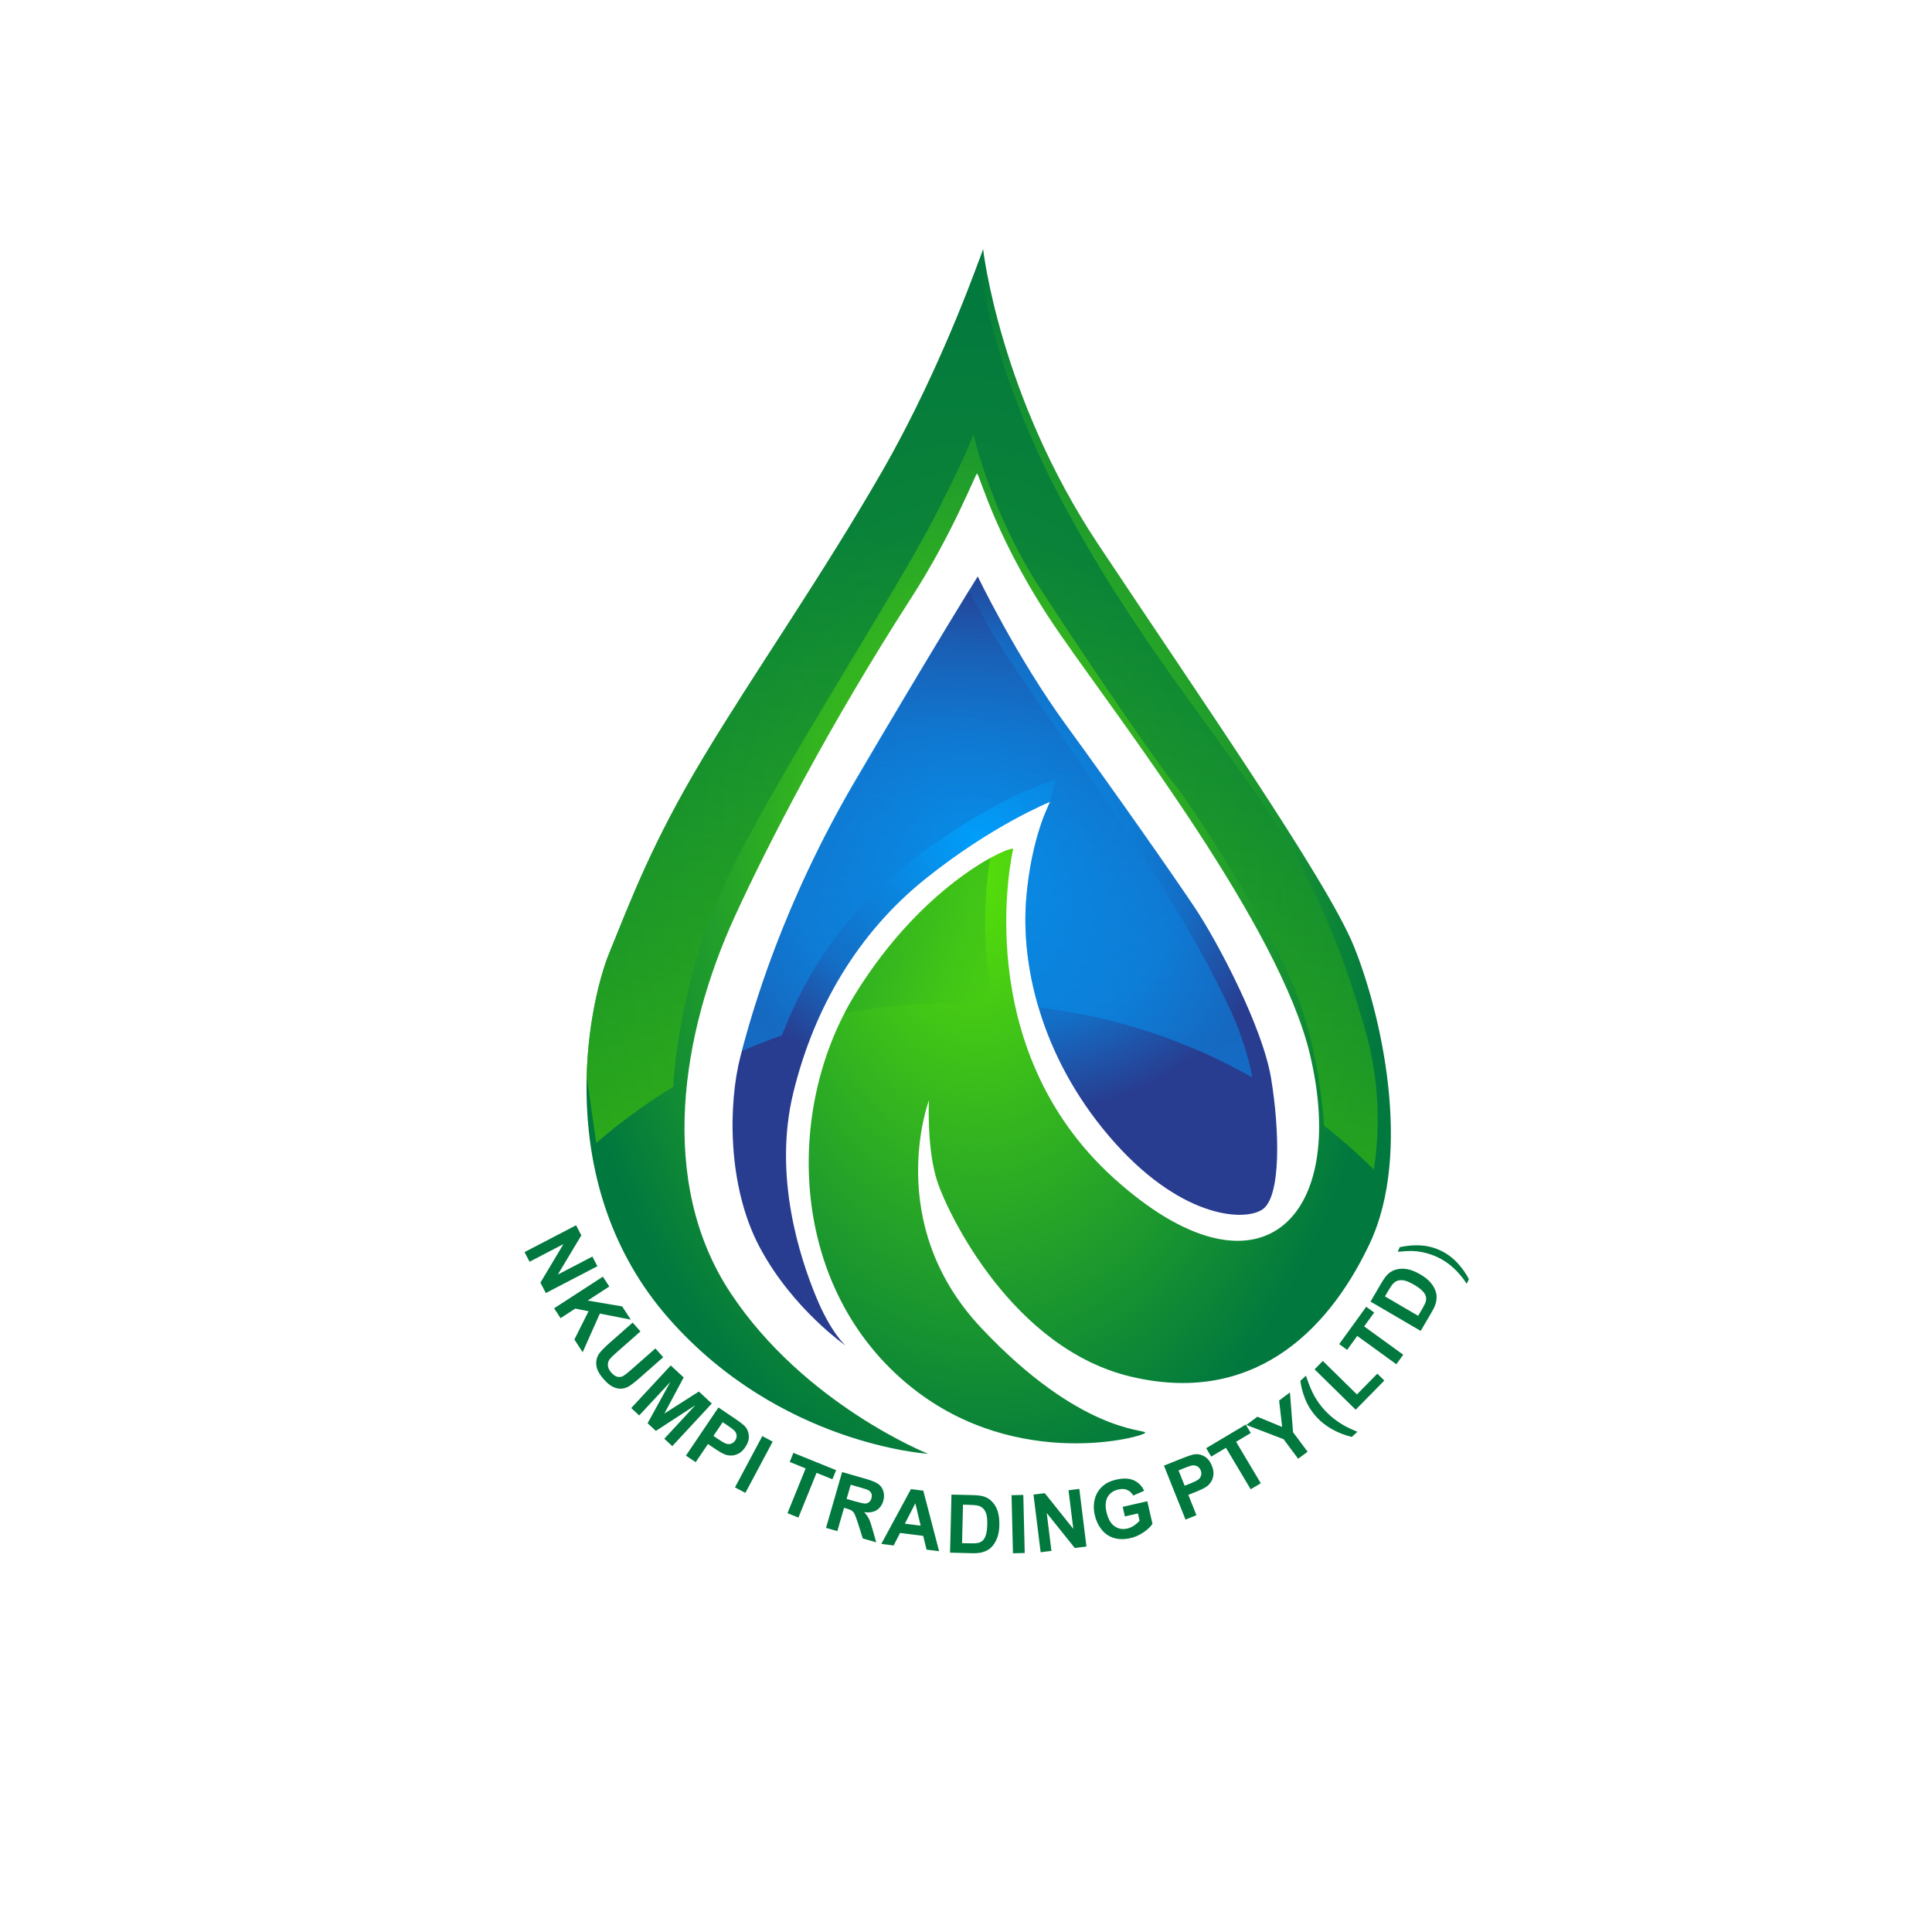 <?xml version="1.0" encoding="UTF-8"?>
<!DOCTYPE svg PUBLIC "-//W3C//DTD SVG 1.1//EN" "http://www.w3.org/Graphics/SVG/1.1/DTD/svg11.dtd">
<!-- Creator: CorelDRAW 2020 (64-Bit) -->
<svg xmlns="http://www.w3.org/2000/svg" xml:space="preserve" width="8.268in" height="8.268in" version="1.1" style="shape-rendering:geometricPrecision; text-rendering:geometricPrecision; image-rendering:optimizeQuality; fill-rule:evenodd; clip-rule:evenodd"
viewBox="0 0 8267.72 8267.72"
 xmlns:xlink="http://www.w3.org/1999/xlink"
 xmlns:xodm="http://www.corel.com/coreldraw/odm/2003">
 <defs>
  <style type="text/css">
   <![CDATA[
    .fil5 {fill:none}
    .fil6 {fill:#01783E;fill-rule:nonzero}
    .fil0 {fill:url(#id0)}
    .fil1 {fill:url(#id1)}
    .fil4 {fill:url(#id2);fill-opacity:0.502}
    .fil3 {fill:url(#id3);fill-opacity:0.502}
    .fil2 {fill:url(#id4);fill-opacity:0.761}
   ]]>
  </style>
  <radialGradient id="id0" gradientUnits="userSpaceOnUse" gradientTransform="matrix(0.702 -0.031 0.046 1.051 1068 -64)" cx="4162.12" cy="3746.59" r="2526.25" fx="4162.12" fy="3746.59">
   <stop offset="0" style="stop-opacity:1; stop-color:#58E009"/>
   <stop offset="1" style="stop-opacity:1; stop-color:#01783E"/>
  </radialGradient>
  <radialGradient id="id1" gradientUnits="userSpaceOnUse" gradientTransform="matrix(0.078 0.929 -1.03 -0.031 7551 -193)" cx="4183.65" cy="3585.82" r="1283.76" fx="4183.65" fy="3585.82">
   <stop offset="0" style="stop-opacity:1; stop-color:#009EFA"/>
   <stop offset="0.69" style="stop-opacity:1; stop-color:#146DC5"/>
   <stop offset="1" style="stop-opacity:1; stop-color:#283D90"/>
  </radialGradient>
  <linearGradient id="id2" gradientUnits="userSpaceOnUse" x1="4146.83" y1="2527.07" x2="4073.38" y2="4523.23">
   <stop offset="0" style="stop-opacity:1; stop-color:#283D90"/>
   <stop offset="0.302" style="stop-opacity:1; stop-color:#156BC3"/>
   <stop offset="1" style="stop-opacity:1; stop-color:#029AF6"/>
  </linearGradient>
  <linearGradient id="id3" gradientUnits="userSpaceOnUse" x1="3083.8" y1="3335.73" x2="4250.46" y2="4471.15">
   <stop offset="0" style="stop-opacity:1; stop-color:#037A3D"/>
   <stop offset="0.671" style="stop-opacity:1; stop-color:#2BAA25"/>
   <stop offset="1" style="stop-opacity:1; stop-color:#53DA0C"/>
  </linearGradient>
  <linearGradient id="id4" gradientUnits="userSpaceOnUse" x1="4051.07" y1="2296.44" x2="3618.99" y2="5758.33">
   <stop offset="0" style="stop-opacity:1; stop-color:#01783E"/>
   <stop offset="0.569" style="stop-opacity:1; stop-color:#26A21F"/>
   <stop offset="1" style="stop-opacity:1; stop-color:#4BCC00"/>
  </linearGradient>
 </defs>
 <g id="Layer_x0020_1">
  <path class="fil0" d="M4207.03 1065.67c0,0 70.29,627.62 492.16,1263.03 421.87,635.41 979.15,1437.5 1093.74,1718.75 114.58,281.25 255.19,880.22 67.69,1276.05 -187.5,395.83 -515.63,687.5 -1020.83,567.71 -505.21,-119.79 -781.25,-692.71 -828.13,-833.33 -46.87,-140.62 -36.46,-348.96 -36.46,-348.96 0,0 -197.92,526.04 223.96,973.96 421.88,447.92 699.22,432.29 701.83,447.92 2.6,15.63 -544.11,169.63 -998.7,-192.71 -527.73,-420.63 -546.87,-1187.5 -244.79,-1679.69 302.09,-492.19 683.83,-647.25 678.05,-624.3 -5.79,22.95 -188.46,848.26 431.33,1408.15 619.79,559.89 1007.15,173.26 838.54,-531.25 -130.7,-546.1 -796.22,-1403.65 -1069.66,-1798.18 -273.44,-394.54 -341.79,-679.7 -354.8,-686.21 -5.03,-2.51 -102.6,254.33 -279.73,529.25 -356.41,553.19 -615.43,1057.69 -755.96,1364.3 -229.16,500 -334.07,1136.4 -18.97,1612.96 315.11,476.56 845.06,688.15 845.06,688.15 0,0 -632.24,-37.68 -1108.07,-577.48 -504.13,-571.9 -348.96,-1338.55 -255.21,-1567.72 93.75,-229.17 182.27,-468.75 401.02,-833.33 218.75,-364.58 507.81,-776.04 768.23,-1229.17 260.42,-453.13 429.72,-947.92 429.72,-947.92z"/>
  <path class="fil1" d="M4184.09 2466.65c0,0 166.67,346.35 377.61,635.42 210.94,289.06 459.65,644.53 553.39,785.16 93.75,140.63 287.76,506.52 324.22,726.57 36.46,220.06 44.27,509.12 -37.76,562.51 -82.03,53.39 -359.38,33.85 -656.25,-315.11 -296.87,-348.96 -375.01,-738.28 -354.17,-1009.11 20.83,-270.83 102.87,-420.58 102.87,-420.58 0,0 -244.79,97.65 -533.85,329.43 -289.06,231.77 -476.55,552.09 -565.09,914.07 -88.54,361.98 31.24,713.54 96.35,872.4 65.11,158.85 127.61,210.94 127.61,210.94 0,0 -226.56,-156.25 -367.19,-419.27 -140.63,-263.02 -135.41,-617.19 -83.33,-817.71 52.08,-200.52 182.3,-653.65 492.19,-1182.3 309.89,-528.65 523.42,-872.4 523.42,-872.4z"/>
  <path class="fil2" d="M4164.94 1854.96c-0.24,-1.05 -0.36,-1.59 -0.36,-1.59 0,0 0.4,0.07 0.36,1.59zm-1283.86 2795.75c3.11,-59.06 30.98,-466.13 223.61,-875.46 208.33,-442.71 726.56,-1231.77 901.04,-1575.52 146.53,-288.69 158.98,-336.77 159.21,-344.76 5.72,25.17 80.93,344.72 280.89,654.66 208.33,322.92 546.87,813.8 576.82,842.45 29.95,28.65 404.93,582.02 527.33,904.94 78.53,207.18 106.39,428.1 116.28,559.87 74.67,58.73 145.78,121.76 213.08,188.63 21.87,-141.69 31.98,-354.67 -35.11,-590.95 -119.79,-421.87 -257.81,-726.57 -515.62,-1085.94 -257.81,-359.38 -507.81,-679.69 -755.2,-1130.21 -247.39,-450.52 -341.15,-822.92 -369.79,-986.98 -5.83,-33.38 -10.58,-65.58 -14.45,-95.69 -49.89,136.76 -201.01,530.96 -411.87,897.85 -260.42,453.13 -549.48,864.59 -768.23,1229.17 -218.75,364.58 -307.27,604.16 -401.02,833.33 -40,97.77 -91.17,293.38 -97.56,529.96l41.14 285.32c102.69,-88.99 212.87,-169.54 329.45,-240.66z"/>
  <path class="fil3" d="M4251.72 4295.96c-60.86,-285.56 -30.15,-532.24 -14.19,-624.09 -132.15,72.88 -374.52,251.69 -580.03,586.52 -15.3,24.93 -29.78,50.56 -43.4,76.81 145.68,-27.03 295.89,-41.16 449.41,-41.16 15.13,0 30.22,0.14 45.28,0.41 15.06,-0.27 30.15,-0.41 45.27,-0.41 32.71,0 65.27,0.64 97.67,1.91z"/>
  <path class="fil4" d="M3860.2 3714.85c119.67,-95.95 248.46,-183.13 382.97,-256.97 52.39,-28.76 110.25,-59.02 165.94,-81.23l111.52 -44.49 -29.81 100.65c2.1,-0.87 3.18,-1.3 3.18,-1.3 0,0 -2.57,4.69 -6.91,13.91l-4.28 14.45c-6.12,11.26 -11.91,23.93 -17.3,37.08 -25.78,68.39 -61.6,188.97 -74.38,355.15 -10.09,131.2 3.04,290.22 53.02,458.98 329.46,38.9 638.87,143.22 914.91,299.62 -16.44,-94.63 -56.98,-207.45 -85.86,-270.94 -263.09,-578.62 -770.55,-1218.58 -1031.05,-1636.73 -21.56,-38.88 -74.52,-136.17 -95.3,-175.93 -6.55,10.66 -13.92,22.68 -22.07,36 -153.87,251.8 -329.92,556.41 -476.15,805.85 -138.13,235.65 -256.24,483.13 -351.2,739.18 -60.09,164.15 -98.56,298.34 -122.78,389.74 56.16,-24.54 113.41,-47.04 171.67,-67.4 106.21,-278.54 276.77,-525.48 513.89,-715.6z"/>
  <path class="fil5" d="M6457.1 4381.89c0,1237.72 -874.61,2267.13 -2204.07,2267.13 -1329.46,0 -2209.28,-1047.64 -2209.28,-2285.36"/>
  <path class="fil6" d="M2244.69 5358.18l220.54 -114.76 22.49 43.22 -100.57 167.67 147.8 -76.91 21.48 41.28 -220.54 114.76 -23.21 -44.61 98.46 -164.81 -144.97 75.44 -21.48 -41.28zm126.73 240.41l208.57 -135.31 27.4 42.24 -92.39 59.94 147.6 25.17 36.72 56.61 -132.28 -26 -73.64 165.39 -35.34 -54.47 60.69 -120.91 -56.87 -11.32 -63.07 40.91 -27.4 -42.24zm335.96 61.22l33.3 37.77 -101.06 89.09c-16.06,14.16 -26.02,23.78 -29.94,28.87 -6.22,8.34 -9.06,17.56 -8.38,27.6 0.67,10.13 5.61,20.36 14.79,30.78 9.3,10.55 18.51,16.63 27.64,18.14 9.13,1.52 17.3,0.02 24.64,-4.52 7.33,-4.54 18.38,-13.28 33.14,-26.29l103.23 -91 33.3 37.77 -98.06 86.45c-22.4,19.75 -39.13,32.71 -50.17,38.83 -11.05,6.11 -22.15,9.27 -33.35,9.42 -11.17,0.2 -22.63,-2.65 -34.44,-8.44 -11.85,-5.83 -24.25,-16.04 -37.22,-30.75 -15.65,-17.76 -25.48,-33.01 -29.43,-45.81 -3.95,-12.8 -5,-24.75 -3.11,-35.91 1.89,-11.16 5.69,-20.68 11.45,-28.76 8.5,-11.89 23.22,-27.03 44.1,-45.44l99.58 -87.79zm-6.07 365.75l169.07 -182.27 55.28 51.28 -82.64 154.61 147.6 -94.36 55.41 51.4 -169.07 182.27 -34.11 -31.64 132.98 -143.61 -169.04 110.15 -35.47 -32.9 97.33 -176.66 -133.23 143.37 -34.11 -31.64zm234.06 203.48l139.15 -206.02 66.71 45.05c25.28,17.07 41.04,29.19 47.32,36.43 9.69,11.09 15.04,24.47 16,40.21 0.96,15.74 -4.09,31.8 -15.17,48.2 -8.55,12.66 -18.01,21.7 -28.39,27.26 -10.44,5.52 -20.8,8.36 -31.19,8.54 -10.36,0.13 -19.75,-1.46 -28.11,-4.81 -11.25,-4.74 -26.27,-13.41 -45.07,-26.11l-27.05 -18.27 -52.47 77.69 -41.72 -28.18zm157.35 -143.02l-39.64 58.7 22.68 15.32c16.35,11.05 27.98,17.3 34.96,18.87 6.98,1.56 13.56,1.12 19.81,-1.43 6.23,-2.5 11.41,-6.75 15.56,-12.89 5.08,-7.53 7.06,-15.21 6,-23.04 -1.11,-7.87 -4.55,-14.67 -10.47,-20.48 -4.32,-4.24 -13.93,-11.43 -28.89,-21.54l-20 -13.51zm52.56 278.91l116.98 -219.37 44.43 23.69 -116.99 219.37 -44.42 -23.69zm224.77 110.41l77.61 -191.46 -68.22 -27.65 15.78 -38.94 182.77 74.09 -15.78 38.94 -67.89 -27.52 -77.61 191.46 -46.67 -18.91zm164.86 62.91l68.8 -238.9 101.6 29.26c25.52,7.35 43.48,14.87 53.81,22.48 10.39,7.63 17.43,17.91 21.22,30.86 3.78,13.02 3.69,26.54 -0.39,40.66 -5.17,17.96 -14.66,31.25 -28.54,39.9 -13.87,8.65 -31.67,11.48 -53.46,8.52 8.65,9.06 15.29,18.19 19.93,27.42 4.69,9.24 10.07,24.82 16.18,46.69l15.72 55 -57.67 -16.61 -19.57 -62.13c-7.06,-22.08 -12.21,-36.21 -15.43,-42.38 -3.19,-6.09 -7.06,-10.83 -11.67,-14.08 -4.66,-3.27 -12.52,-6.5 -23.65,-9.7l-9.79 -2.82 -28.73 99.76 -48.38 -13.93zm88.07 -123.87l35.7 10.28c23.13,6.67 37.83,9.81 44.17,9.53 6.29,-0.3 11.83,-2.37 16.43,-6.23 4.66,-3.84 8,-9.38 10.07,-16.56 2.32,-8.06 2.01,-15.14 -0.83,-21.38 -2.85,-6.18 -8.02,-11.04 -15.44,-14.56 -3.79,-1.69 -15.44,-5.35 -34.96,-10.97l-37.65 -10.84 -17.49 60.72zm395.83 223.78l-53.8 -6.78 -14.22 -58.84 -98.93 -12.47 -27.58 53.57 -52.82 -6.66 126.86 -234.59 52.76 6.65 67.72 259.11zm-78.96 -109.34l-22.77 -95.61 -44.81 87.09 67.58 8.52zm131.9 -132.97l91.52 2.26c20.65,0.51 36.35,2.46 47.09,5.91 14.42,4.64 26.72,12.59 36.81,23.83 10.15,11.19 17.68,24.81 22.73,40.85 4.99,15.98 7.22,35.67 6.65,58.92 -0.5,20.48 -3.48,38 -8.94,52.69 -6.64,17.96 -15.85,32.37 -27.64,43.26 -8.89,8.29 -20.79,14.59 -35.67,18.97 -11.13,3.26 -25.93,4.63 -44.44,4.17l-94.24 -2.33 6.13 -248.54zm49.3 43.24l-4.06 164.54 37.32 0.92c13.94,0.34 24.03,-0.22 30.26,-1.63 8.21,-1.83 15,-5.13 20.44,-9.86 5.5,-4.72 10.04,-12.6 13.67,-23.63 3.69,-11.02 5.74,-26.2 6.21,-45.4 0.47,-19.21 -0.84,-33.94 -4,-44.33 -3.1,-10.38 -7.65,-18.48 -13.58,-24.42 -5.94,-5.87 -13.53,-10 -22.85,-12.26 -6.91,-1.73 -20.59,-2.88 -40.96,-3.38l-22.45 -0.56zm213.77 207.93l-6.03 -248.54 50.33 -1.22 6.03 248.54 -50.33 1.22zm118.46 -4.47l-30.6 -246.72 48.36 -6 122.05 152.75 -20.51 -165.34 46.17 -5.73 30.6 246.72 -49.91 6.19 -120.1 -149.78 20.11 162.18 -46.17 5.73zm360.55 -153.2l-9.37 -40.95 105.26 -24.1 22.14 96.69c-7.92,12.32 -20.76,24.46 -38.47,36.53 -17.68,12 -36.5,20.29 -56.46,24.86 -25.33,5.8 -48.6,5.55 -69.89,-0.8 -21.22,-6.36 -38.88,-18.41 -52.9,-36.04 -14.01,-17.63 -23.69,-38.15 -29.03,-61.45 -5.79,-25.27 -5.63,-48.93 0.42,-71.04 6.11,-22.06 18.1,-40.72 36.06,-55.87 13.72,-11.63 32.1,-20.06 55.23,-25.35 30.07,-6.88 55.04,-5.95 74.85,2.81 19.77,8.83 34.65,23.77 44.62,45l-46.65 20.3c-6.11,-11.13 -14.7,-19.07 -25.7,-23.85 -10.94,-4.74 -23.46,-5.5 -37.56,-2.26 -21.32,4.88 -36.76,15.54 -46.22,32.01 -9.46,16.47 -11.17,38.06 -5.06,64.74 6.6,28.83 17.93,48.97 33.96,60.44 16.1,11.45 34.45,14.85 55.15,10.11 10.21,-2.34 20.01,-6.72 29.36,-13.07 9.41,-6.37 17.08,-13.29 23.15,-20.74l-7.04 -30.74 -55.85 12.79zm259.5 13.46l-92.35 -230.82 74.74 -29.9c28.32,-11.33 47.2,-17.57 56.72,-18.7 14.61,-1.8 28.69,1.3 42.26,9.33 13.56,8.04 24.02,21.24 31.37,39.62 5.68,14.19 7.85,27.09 6.62,38.8 -1.29,11.74 -4.76,21.91 -10.44,30.61 -5.71,8.65 -12.31,15.52 -19.76,20.56 -10.24,6.65 -25.85,14.21 -46.91,22.64l-30.31 12.13 34.82 87.04 -46.74 18.7zm-30 -210.51l26.31 65.76 25.42 -10.17c18.32,-7.33 30.02,-13.44 35.24,-18.33 5.21,-4.89 8.54,-10.59 9.95,-17.2 1.43,-6.56 0.82,-13.23 -1.94,-20.11 -3.37,-8.43 -8.62,-14.38 -15.7,-17.9 -7.14,-3.5 -14.69,-4.47 -22.82,-2.83 -5.94,1.19 -17.28,5.11 -34.04,11.81l-22.41 8.96zm308.83 80.88l-105.72 -177.5 -63.24 37.67 -21.5 -36.1 169.44 -100.92 21.5 36.1 -62.94 37.48 105.71 177.5 -43.26 25.76zm203.22 -130.62l-62.56 -83.87 -159.15 -60.9 47.18 -35.19 105.98 43.74 -12.98 -113.12 46.29 -34.54 13.24 170.18 62.35 83.59 -40.35 30.11zm253.55 -115.53l-24.02 22.09c-30.49,-7.42 -58.58,-18.38 -84.39,-32.94 -25.72,-14.55 -47.5,-31.48 -65.32,-50.86 -22.1,-24.02 -38.88,-50.57 -50.41,-79.6 -9.92,-25.24 -16.63,-50.74 -20.1,-76.57l24.02 -22.09c11.69,35.71 23.51,64.46 35.43,86.06 11.95,21.63 27.02,42.37 45.23,62.18 12.54,13.63 26.66,26.43 42.38,38.39 15.72,11.88 31.71,22.26 48.06,31.05 10.73,5.78 27.09,13.22 49.11,22.29zm-7.44 -94.39l-175.87 -172.76 35.28 -35.92 145.9 143.32 87.35 -88.93 29.97 29.44 -122.63 124.84zm174 -194.55l-167.32 -121.18 -43.18 59.61 -34.03 -24.64 115.68 -159.73 34.03 24.65 -42.97 59.33 167.32 121.18 -29.53 40.78zm-110.43 -268.15l46.22 -79.03c10.43,-17.83 19.73,-30.63 27.94,-38.36 11.03,-10.38 23.93,-17.31 38.66,-20.7 14.7,-3.47 30.26,-3.48 46.75,-0.14 16.4,3.36 34.71,10.92 54.79,22.67 17.69,10.34 31.59,21.42 41.8,33.3 12.51,14.49 20.68,29.52 24.5,45.11 2.96,11.79 2.72,25.26 -0.63,40.39 -2.53,11.32 -8.48,24.94 -17.83,40.92l-47.59 81.37 -214.59 -125.52zm61.69 -22.24l142.06 83.1 18.85 -32.22c7.04,-12.04 11.43,-21.14 13.2,-27.28 2.37,-8.07 2.76,-15.61 1.26,-22.66 -1.48,-7.1 -6.18,-14.88 -14.08,-23.39 -7.87,-8.56 -20.16,-17.69 -36.74,-27.39 -16.59,-9.7 -30.12,-15.67 -40.74,-17.93 -10.58,-2.3 -19.87,-2.24 -27.94,0.08 -8.02,2.35 -15.3,7.01 -21.78,14.08 -4.85,5.2 -12.48,16.63 -22.76,34.22l-11.34 19.39zm359.13 -73.93l-9.19 19.85c-35,-53.45 -77.16,-91.59 -126.47,-114.43 -19.27,-8.93 -39.41,-15.57 -60.41,-19.94 -16.99,-3.66 -34.01,-5.61 -51.08,-5.93 -11.04,-0.27 -30.26,0.91 -57.58,3.44l9.19 -19.85c34.63,-7.31 67.06,-9.57 97.28,-6.8 25.97,2.46 51.16,9.34 75.58,20.65 27.67,12.81 52,30.52 72.92,53.09 20.95,22.52 37.52,45.82 49.77,69.92z"/>
 </g>
</svg>

